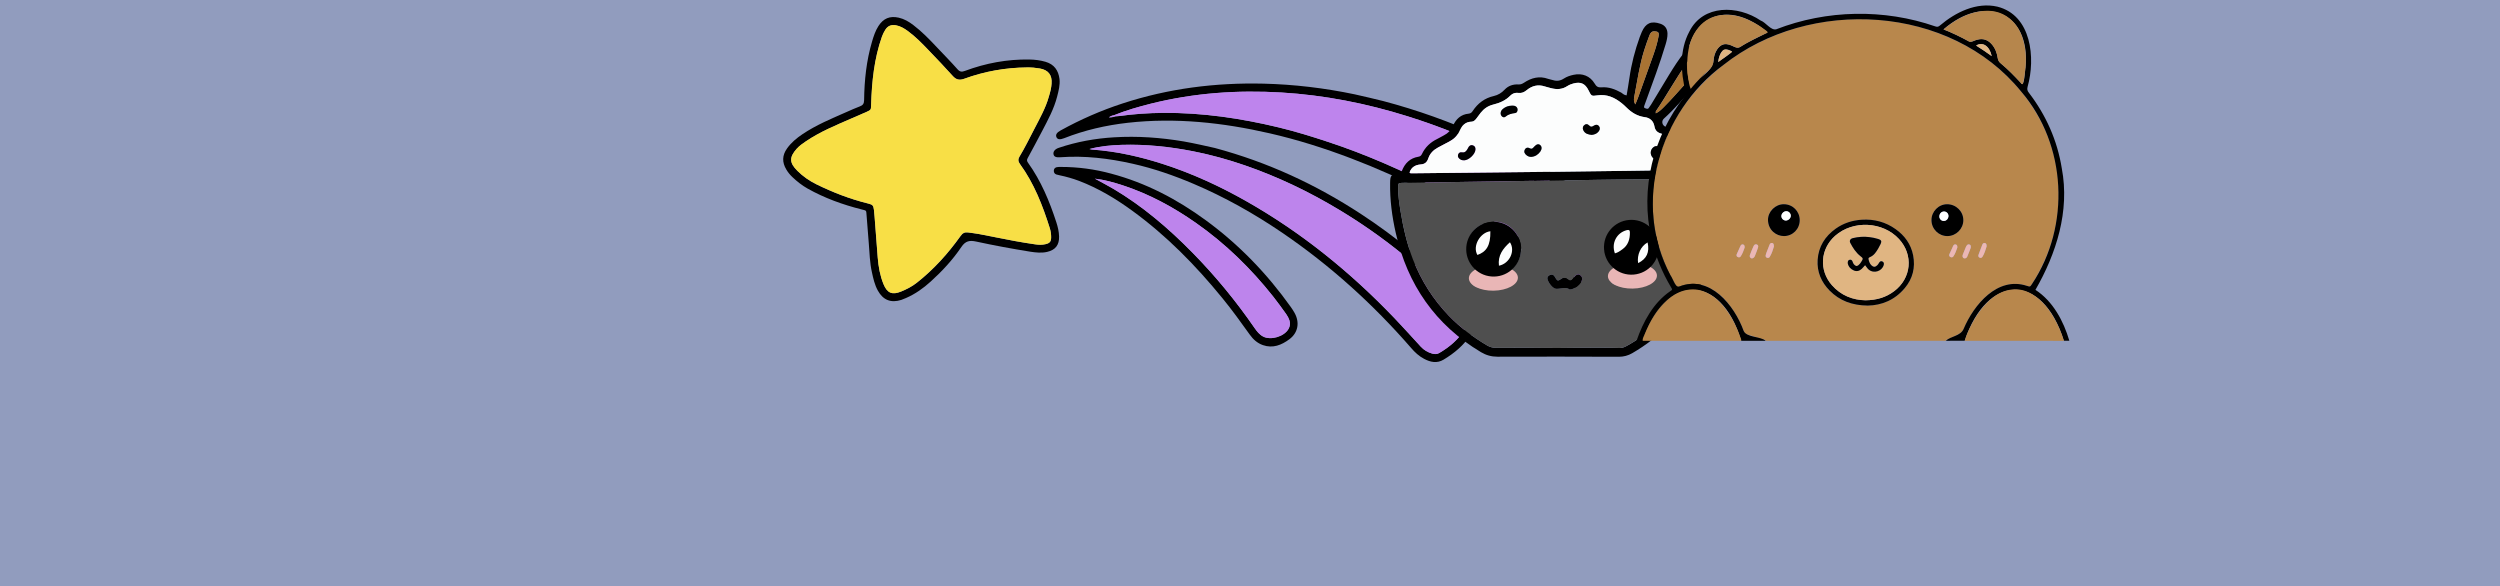 <?xml version="1.0" encoding="utf-8"?>
<!-- Generator: Adobe Illustrator 26.2.1, SVG Export Plug-In . SVG Version: 6.00 Build 0)  -->
<svg version="1.1" id="Layer_1" xmlns="http://www.w3.org/2000/svg" xmlns:xlink="http://www.w3.org/1999/xlink" x="0px" y="0px"
	 viewBox="0 0 4049.5 950" style="enable-background:new 0 0 4049.5 950;" xml:space="preserve">
<rect x="0" y="0" width="4049.5" height="950" fill="#333333" stroke="none"/>
<style type="text/css">
	.st0{fill:#919CBE;}
	.st1{fill:#BE84ED;}
	.st2{fill:#BD84EC;}
	.st3{fill:#F8DF46;}
	.st4{fill:#4F4F4F;}
	.st5{fill:#FCFDFD;}
	.st6{fill:#A97333;}
	.st7{fill:#E9B6B6;}
	.st8{fill:#B8874C;}
	.st9{fill:#ECB7B4;}
	.st10{fill:#B6864C;}
	.st11{fill:#E0B582;}
	.st12{fill:#FFFFFF;}
</style>
<g id="Layer_5">
	<rect x="0" y="-0.4" class="st0" width="4049.5" height="950.3"/>
</g>
<g id="Layer_7">
	<g>
		<path d="M2240.6,163.7c110.1,29.1,212.3,76.1,307.9,137.8c23.8,15.3,46.9,31.6,69.5,48.4c8,6,15.5,12.7,21.8,20.4
			c8.5,10.5,11.5,21.8,5.1,34.7c-10.8,21.8-24.4,41.5-40.9,59.4c-9.2,10-21.1,11.9-33.7,8.6c-11.1-2.9-21.5-7.6-30.5-14.8
			c-72.3-57-149.2-106.6-231.3-148.4c-39.1-19.9-79.1-37.7-120.1-53.3c-43.1-16.4-87-30.3-132-40.6c-75.6-17.3-152-25.7-229.6-17
			c-35.4,4-70,11.9-103.2,25c-6.9,2.7-10.7,2.1-12.4-1.8c-1.6-3.8,0.4-7.3,6.8-10.8c32.2-17.8,65.7-32.4,100.6-43.8
			c74.1-24.2,150.2-33.8,227.9-32c49.8,1.2,99,7.1,147.8,17.3C2209.9,156.3,2225.3,159.9,2240.6,163.7z M1806.6,188.5
			c2.2-0.2,4.4-0.2,6.6-0.5c23.4-3.3,46.9-4.9,70.5-5.1c63.7-0.6,126.1,8.7,187.9,23.6c26.7,6.4,53,14.5,79.1,23.2
			c31.4,10.3,62.2,22.2,92.5,35.3c65.1,28.2,127.4,61.6,187.1,99.7c37.9,24.2,74.6,50.1,110.1,77.7c9.9,7.7,20.1,14.7,32.5,18
			c9.9,2.7,17.8,0.6,24.6-7.3c10.1-11.8,19.3-24.4,27.4-37.6c3.2-5.2,6.2-10.5,9-16c3.6-6.8,2.8-13.2-2-19.4
			c-4.8-6.2-10.3-11.7-16.5-16.3c-13.6-10-27.3-20-41.2-29.7c-90.9-63.1-188.5-112.7-294.1-145.7c-66.4-20.8-134.4-34.3-204.1-38.5
			c-71.4-4.3-141.9,0.7-211.4,18c-20.4,5.1-40.7,10.9-60.3,18.9c-3,0.3-5.6,1.6-8,3.4c2.6,0.1,5-0.2,7.4-0.7
			C1804.5,189.3,1805.5,188.8,1806.6,188.5z"/>
		<path d="M1967.8,239.7c86.7,23.3,163.8,59.4,235.9,106.4c57.6,37.6,110.3,81.1,157.9,130.9c8.2,8.6,16.1,17.6,21.8,28.2
			c6.9,12.7,6.4,25-1.4,37c-11,17.3-26.4,29.9-43.6,40.3c-10.7,6.5-21.4,4.2-31.7-1.3c-8.2-4.3-14.9-10.5-20.9-17.5
			c-61.8-71.1-131.1-133.8-209.1-186.9c-45.3-30.8-92.9-57.6-143.3-79c-32-13.6-64.8-25-98.7-32.6c-38.6-8.7-77.6-13.4-117.3-10.5
			c-7.1,0.5-10.1-0.9-10.9-4.8c-0.9-4.3,2.2-8.4,8.6-10.5c29.1-9.8,59-15.2,89.6-17c37.8-2.3,75.4,0.4,112.7,6.7
			C1935.5,232.3,1953.3,236.5,1967.8,239.7z M1764.7,241.4c1.4,0.3,2.6,0.7,4,0.8c40.1,2.8,79,11.7,117.1,24.1
			c46.3,15.1,90.3,35.4,132.7,59.4c89.5,50.7,168.6,114.7,239.6,188.9c14.8,15.4,28.9,31.5,43.5,47.1c5,5.4,11.1,9,18.3,11
			c3.9,1.1,7.7,1.2,11.3-0.9c16.7-9.8,31.3-22.1,41.7-38.7c4-6.5,4.3-13.5,0.5-20.6c-3.3-6.2-7.3-11.8-12-16.9
			c-56.8-61.2-121.1-113.1-192.7-156.1c-48.4-29.1-99.2-53.4-152.5-71.8c-27.3-9.4-55.1-17.1-83.5-22.7
			c-38.3-7.5-76.8-11.6-115.7-10.4C1799.6,235.2,1782.2,236.7,1764.7,241.4z"/>
		<path d="M1712.3,156.6c-5.1,19.8-14.8,37.6-24.2,55.6c-7.8,14.7-15.5,29.5-23.5,44c-1.7,3-1.2,4.9,0.6,7.4
			c21.1,29.5,34.8,62.4,45.9,96.6c2.4,7.4,4.2,15,4.4,22.8c0.4,13.7-5.8,21.9-19.3,25c-9.1,2.1-18.2,1.1-27.3-0.3
			c-29.3-4.7-58.5-10.1-87.6-16.4c-10.6-2.3-17.4-1.2-24.1,8.8c-14,20.7-31,39.1-49.6,55.9c-12,10.9-25,20.2-40,26.7
			c-2.6,1.1-5.1,2.2-7.7,3.1c-16.7,5.3-29.4,0.3-37.9-15c-5.2-9.4-7.5-19.7-9.7-30c-3.4-15.2-3.8-30.8-5-46.3
			c-1.2-15.2-2.3-30.4-3.6-45.6c-0.7-8.6,0.2-7.6-8.1-9.7c-30.5-7.7-59.9-18.3-87.5-33.8c-9-5.1-17-11.4-24.5-18.5
			c-3.8-3.6-7.2-7.7-9.9-12.3c-7-11.7-6.9-22.8,1.2-34.2c6.8-9.5,15.4-16.6,24.9-23c22.3-15,46.9-25.2,71.3-35.9
			c7.1-3.1,14.2-6.4,21.5-9.1c5.1-1.9,7-4.4,7.1-10.3c0.4-32,3.7-63.7,12.8-94.6c2.6-8.8,5.4-17.5,10.4-25.3
			c8-12.4,18.4-16.8,32.8-13.6c8.9,2,16.5,6.5,23.6,11.9c14,10.6,26.1,23.2,38.1,35.9c11.2,11.9,22.8,23.6,33.6,35.8
			c3.9,4.4,7,4.5,12.1,2.6c33.6-12.5,68.3-19,104.2-18.4c8.9,0.1,17.7,1.2,26.3,3.7c14,4.1,20.8,13.9,22.6,27.8
			C1717.3,137.8,1714.7,147.2,1712.3,156.6z M1698.8,156.9c2.5-8.2,4.1-14.6,4.6-21.3c1.1-14-5.2-22.2-19-24.6
			c-6.8-1.2-13.8-1.8-20.7-1.7c-35,0.3-69,6.4-101.9,18.4c-7.6,2.8-12.9,1.6-18.4-4.5c-12.8-14.3-26.1-28.1-39.3-41.9
			c-10.6-11-21.2-22-33.6-31c-5.8-4.2-12-8-19.3-9.3c-7.4-1.3-13.2,0.9-17.1,7.3c-2.2,3.5-4.1,7.2-5.5,11.2
			c-12.6,35.8-16.3,73-17.5,110.5c-0.2,7.7,0.1,8-7.1,11.2c-8.1,3.6-16.3,7.1-24.4,10.6c-25.5,11.1-51.2,21.6-74.3,37.3
			c-5.3,3.6-10.5,7.3-14.8,12c-12.2,13.8-12,22.7,1.2,35.7c8.9,8.9,19.1,16,30.4,21.6c27,13.3,54.9,24.1,84.1,31.3
			c7.6,1.9,8.6,3.1,9.5,10.5c0.4,3.6,0.7,7.2,1,10.8c1.7,22.1,3.3,44.3,5.1,66.4c1.2,14.7,3.7,29.2,9.4,43
			c5.9,14.4,14,17.8,28.4,11.9c9-3.7,17.7-8.1,25.4-14.2c27.5-21.6,50.6-47.4,70.9-75.7c3.5-4.9,7-6.6,12.4-5.8
			c5.7,0.9,11.6,1.4,17.3,2.5c19.4,3.7,38.7,7.7,58,11.3c10.9,2.1,21.9,3.7,32.9,5.4c5.8,0.9,11.6,1.1,17.4-0.3
			c6.7-1.7,8.8-4.3,8.8-11.1c0-5-0.7-10-2.2-14.8c-11.5-36.7-25.3-72.3-48.2-103.7c-3-4.1-3.6-7.5-0.9-12.1
			c8.6-14.2,15.9-29.2,23.6-44C1684.1,192,1693.9,174.6,1698.8,156.9z"/>
		<path d="M1800,281.3c56,14.9,106.4,41.3,152.9,75.3c53.8,39.3,99.5,86.7,138.1,140.9c2.1,2.9,4,6,5.8,9.1c8.8,15.6,6,32.4-8.4,43
			c-12.6,9.3-26.6,15.1-42.8,9.4c-9-3.2-15.7-9.2-21.1-16.8c-14.4-20.1-28.8-40.1-44.5-59.3c-43.1-52.9-90.6-101.3-146-141.6
			c-26.8-19.5-55-36.4-86.1-48.3c-10.2-3.8-20.6-6.8-31.2-9c-1.9-0.4-3.8-0.8-5.7-1.4c-3.1-1.1-4.2-3.6-4-6.6
			c0.2-2.8,2.1-4.6,4.7-5.2c2.1-0.4,4.4-0.4,6.6-0.4C1746.1,270.4,1773.3,274,1800,281.3z M1773.5,289.4
			c9.9,5.4,19.9,10.6,29.6,16.3c47.9,28.3,89.7,64.1,128.5,103.6c37,37.7,70.5,78.4,100.5,121.9c3.8,5.5,7.9,10.8,14,14
			c12.5,6.5,34.2-0.1,41.1-12.4c2.4-4.3,3.1-8.9,1.5-13.7c-1.2-3.7-3.1-7.1-5.3-10.3c-6.8-9.5-13.6-19-20.8-28.1
			c-36-45.5-77.2-85.7-124.7-119.1c-36.9-26-76.3-47.3-119.3-61.4C1803.8,295.4,1789,291.2,1773.5,289.4z"/>
		<path class="st1" d="M1804.1,186.7c19.6-8,39.9-13.7,60.3-18.9c69.5-17.3,140-22.3,211.4-18c69.7,4.3,137.7,17.7,204.1,38.5
			c105.6,33.1,203.3,82.7,294.1,145.7c13.9,9.7,27.6,19.6,41.2,29.7c6.3,4.6,11.7,10.1,16.5,16.3c4.8,6.2,5.6,12.6,2,19.4
			c-2.9,5.4-5.9,10.7-9,16c-8.1,13.3-17.2,25.8-27.4,37.6c-6.8,7.9-14.7,10-24.6,7.3c-12.4-3.3-22.6-10.4-32.5-18
			c-35.5-27.6-72.2-53.5-110.1-77.7c-59.7-38.2-122-71.6-187.1-99.7c-30.3-13.1-61.1-25-92.5-35.3c-26.1-8.6-52.4-16.7-79.1-23.2
			c-61.7-14.9-124.2-24.1-187.9-23.6c-23.6,0.2-47.1,1.8-70.5,5.1c-2.2,0.3-4.4,0.4-6.6,0.5C1805.4,188.3,1804.5,187.9,1804.1,186.7
			z"/>
		<path class="st2" d="M1804.1,186.7c0.4,1.1,1.4,1.5,2.5,1.7c-1,0.3-2,0.8-3.1,1c-2.4,0.4-4.8,0.7-7.4,0.7
			C1798.5,188.3,1801.1,187.1,1804.1,186.7z"/>
		<path class="st2" d="M1764.7,241.4c17.5-4.7,34.8-6.2,52.3-6.7c39-1.2,77.5,2.9,115.7,10.4c28.4,5.6,56.2,13.3,83.5,22.7
			c53.4,18.4,104.1,42.7,152.5,71.8c71.5,43,135.9,95,192.7,156.1c4.8,5.1,8.7,10.8,12,16.9c3.8,7.1,3.5,14.2-0.5,20.6
			c-10.4,16.6-24.9,28.9-41.7,38.7c-3.6,2.1-7.4,2-11.3,0.9c-7.1-2-13.3-5.7-18.3-11c-14.5-15.7-28.7-31.7-43.5-47.1
			c-71.1-74.1-150.1-138.2-239.6-188.9c-42.4-24-86.4-44.3-132.7-59.4c-38.1-12.5-77-21.3-117.1-24.1
			C1767.4,242.1,1766,241.7,1764.7,241.4z"/>
		<path class="st3" d="M1698.8,156.9c-4.9,17.7-14.7,35.1-23.9,52.8c-7.7,14.8-15,29.7-23.6,44c-2.7,4.5-2.1,8,0.9,12.1
			c22.8,31.4,36.6,67.1,48.2,103.7c1.5,4.8,2.3,9.7,2.2,14.8c-0.1,6.8-2.1,9.5-8.8,11.1c-5.8,1.5-11.6,1.2-17.4,0.3
			c-11-1.7-22-3.3-32.9-5.4c-19.4-3.6-38.7-7.6-58-11.3c-5.7-1.1-11.6-1.6-17.3-2.5c-5.5-0.8-9,0.9-12.4,5.8
			c-20.2,28.4-43.4,54.1-70.9,75.7c-7.7,6.1-16.4,10.5-25.4,14.2c-14.3,5.9-22.5,2.6-28.4-11.9c-5.6-13.7-8.2-28.2-9.4-43
			c-1.8-22.1-3.4-44.3-5.1-66.4c-0.3-3.6-0.6-7.2-1-10.8c-1-7.4-2-8.6-9.5-10.5c-29.2-7.2-57.2-18-84.1-31.3
			c-11.3-5.6-21.5-12.7-30.4-21.6c-13.1-13-13.4-22-1.2-35.7c4.3-4.8,9.5-8.5,14.8-12c23.1-15.7,48.9-26.2,74.3-37.3
			c8.1-3.6,16.3-7,24.4-10.6c7.1-3.2,6.8-3.5,7.1-11.2c1.1-37.6,4.9-74.8,17.5-110.5c1.4-4,3.3-7.6,5.5-11.2c4-6.4,9.8-8.6,17.1-7.3
			c7.3,1.3,13.5,5,19.3,9.3c12.4,9,23.1,20,33.6,31c13.2,13.8,26.5,27.6,39.3,41.9c5.5,6.1,10.8,7.2,18.4,4.5
			c32.8-12,66.8-18.1,101.9-18.4c7-0.1,13.9,0.5,20.7,1.7c13.8,2.5,20.1,10.7,19,24.6C1702.9,142.3,1701.3,148.8,1698.8,156.9z"/>
		<path class="st2" d="M1773.5,289.4c15.5,1.7,30.4,6,45,10.7c43,14.1,82.4,35.5,119.3,61.4c47.6,33.4,88.7,73.6,124.7,119.1
			c7.2,9.2,14,18.6,20.8,28.1c2.3,3.2,4.1,6.6,5.3,10.3c1.6,4.8,0.9,9.4-1.5,13.7c-6.9,12.4-28.6,18.9-41.1,12.4
			c-6.1-3.2-10.2-8.5-14-14c-30-43.5-63.4-84.2-100.5-121.9c-38.8-39.5-80.7-75.3-128.5-103.6C1793.4,300,1783.4,294.9,1773.5,289.4
			z"/>
	</g>
</g>
<g id="Layer_6">
	<g>
		<path d="M2634.8,154.5c1.5-9.3,3.2-18.6,4.5-27.9c3.2-22.9,9-45,16.8-66.7c1-2.8,2.1-5.5,3.3-8.2c6.3-14.3,15.2-18.2,29.9-13.3
			c7.5,2.5,11.5,7.9,11.7,15.9c0.1,6-1.3,11.7-3,17.4c-9.4,31.4-20.9,62-32.1,92.7c-0.8,2.2-1.7,4.4-2.4,6.6
			c-0.5,1.6-1.2,3.7,1.3,4.3c1.8,0.5,4,2,5.7-0.2c1.5-1.9,2.8-3.8,4-5.8c9.6-15.9,19.1-31.8,28.8-47.7c7.7-12.6,15.6-25,24.9-36.6
			c1.3-1.6,2.6-3.2,3.9-4.8c5.3-6.1,10.8-12.6,20.1-9.4c10.9,3.7,19.2,10.5,21.7,22.4c1.5,6.9-1.6,12.8-5.8,18
			c-8.3,10.4-16.5,20.8-25.4,30.7c-15.4,17.1-30.3,34.7-47.4,50.1c-4.5,4-3.2,10.8,2.4,13.3c4.9,2.1,10.1,3.5,14.5,6.6
			c8.6,6,16.4,12.6,20.8,22.4c2.9,6.4,7.5,11,13.6,14.6c9.7,5.8,18.5,12.7,24.2,22.8c1.8,3.2,4.4,3.2,7.4,3.6
			c8.8,1.3,10.4,3.1,11.1,11.8c3.9,49.2-1.4,97.1-18.7,143.5c-5.2,13.9-12.2,26.9-20.9,38.8c-14.1,19.3-28.9,38.1-45.4,55.4
			c-17.8,18.8-38.1,34.3-60.4,47.3c-6.8,3.9-13.8,5.8-21.8,5.8c-65.5-0.3-131-0.3-196.5-0.1c-9.8,0-18.4-2.4-26.8-7.4
			c-74-44.3-118.9-109.3-137.9-192.8c-6.1-26.8-9.7-54-9.2-81.5c0.2-11.9,1.5-13.7,13.4-14.8c3.1-0.3,4.4-1.3,5.6-4.3
			c4.8-12.4,13.2-20.9,26.8-23.1c3-0.5,4.5-1.8,5.8-4.5c5.2-11.1,13.8-19,24.7-24.3c3.7-1.8,7.2-4,10.9-5.9
			c6.5-3.3,11.4-8.2,14.4-15c5-11.3,12.9-18.9,25.8-20.1c2.9-0.3,4.8-1.8,6.3-4.2c8.3-12.6,19.4-21,34.4-24.4
			c6.6-1.5,12.5-5,17.3-10.2c6-6.4,13.8-9,22.4-8.5c3.6,0.2,6.1-0.9,8.9-2.7c12.1-8.1,25.1-11.5,39.4-6.3c2.5,0.9,5.2,1.2,7.7,2
			c6.3,2,12.1,1.1,17.7-2.6c4.8-3.1,10.1-4.8,15.6-6c14.1-3.1,26.9,1.9,34.2,14.2c2.7,4.6,5.3,6.6,11,6.1c11.5-1,22,3,32,8.5
			C2628.3,151.5,2630.6,154.1,2634.8,154.5z M2484.4,293.1c0-0.1,0-0.2,0-0.2c-69,1.1-138.1,2.1-207.1,3.2c-2.1,0-4.1,0-6.2,0.1
			c-6,0.3-6.2,0.5-6.3,6.9c-0.3,13.3,1.8,26.3,3.9,39.4c4.3,26.5,10.3,52.5,20,77.5c13.3,34.5,32.7,65,58.4,91.7
			c18.1,18.8,38.8,34.1,61.2,47.5c4.8,2.9,9.4,4.2,14.9,4.2c22.4,0.1,44.7-0.4,67.1,0.1c44.2,0.9,88.4-1.4,132.6,0.2
			c4,0.2,7.5-1,11-2.8c19.6-10.6,37.2-23.7,53.2-39c12.4-11.8,23.1-25.2,33.8-38.4c7.2-8.9,14.2-18,20.7-27.5
			c13.4-19.5,19.9-41.9,25.8-64.4c3.7-14.2,5.7-28.7,7-43.4c1.5-16.7,3-33.4,2.3-50.2c-0.3-7.6-0.3-7.7-7.3-7.7
			c-26.8,0.2-53.6-0.1-80.4,0C2620.7,290.3,2552.6,292,2484.4,293.1z M2283.2,279.4c1,1.5,2.2,1.3,3.3,1.3
			c155.8-1.5,311.6-3.2,467.4-5.8c0.2,0,0.4-0.3,0.5-0.6c0.1-0.3,0.2-0.5,0.4-1c-4.5-5.5-10.2-9.5-16.3-13.2
			c-7.2-4.3-13.1-9.8-16.6-17.8c-6-13.5-16.7-22.1-30.8-25.8c-6.8-1.8-10.1-5.6-11.2-11.9c-1.6-8.8-7.4-13.8-15.5-14.8
			c-12.2-1.6-21.5-7.4-29.9-15.8c-2.5-2.5-5.1-4.9-7.9-7.1c-11.5-9.1-23.9-14.7-39.2-12.4c-9.6,1.4-9.7,1-14.3-8.3
			c-5.5-11-12.8-14.2-24.7-10.9c-3.4,1-6.7,2.3-9.7,4.2c-8.2,5.4-17.1,5.7-26.3,3.3c-3.4-0.9-6.9-1.7-10.2-2.8
			c-10.8-3.6-20.6-1.1-29,5.9c-4.2,3.5-8.2,5.4-13.6,4.6c-4.9-0.7-9.5,0.7-13,4.3c-7.7,8-17.4,12.1-27.8,14.6
			c-8.4,2.1-15,6.6-20.3,13.3c-2.4,3-4.6,6.1-6.9,9.2c-2,2.6-4.4,5.2-7.8,5.2c-10.4,0.2-15.7,6.4-19.6,15.1
			c-3.3,7.5-8.9,13.1-16.2,16.9c-6.3,3.3-12.5,6.5-18.7,9.9c-7.3,3.9-13,9.6-15.6,17.4c-2.2,6.6-5.7,9.5-12.6,10
			C2292.7,267.1,2286,270.9,2283.2,279.4z M2682,183.6c5.5-2.6,8.9-6,12.3-9.5c13.8-13.6,26.4-28.5,39.5-42.9
			c7.9-8.7,15.2-18,22.3-27.3c5.7-7.5,3.9-13.7-4.2-18c-3-1.6-5.4-1.9-7.7,1.1c-3.6,4.6-7.5,9-11,13.8
			c-18.5,25.6-33.2,53.4-51.1,79.4C2681.9,180.7,2682.1,181.3,2682,183.6z M2648.9,169.1c2-5,3.6-8.4,4.8-12c8.3-23,16.6-46,24.7-69
			c3.4-9.7,6.4-19.6,8.2-29.7c1-5.7-0.6-7.3-6.3-7.7c-4.7-0.3-6.9,2.3-8.4,6.2c-3.1,8-5.9,15.9-8.5,24.1
			c-7.8,24.5-11.2,49.9-16.1,75C2646.6,159.7,2645.7,163.6,2648.9,169.1z"/>
		<path class="st4" d="M2484.4,293.1c68.1-1.1,136.3-2.8,204.5-2.8c26.8,0,53.6,0.2,80.4,0c7-0.1,7,0.1,7.3,7.7
			c0.6,16.8-0.8,33.4-2.3,50.2c-1.3,14.7-3.2,29.2-7,43.4c-5.9,22.5-12.4,44.9-25.8,64.4c-6.4,9.5-13.5,18.5-20.7,27.5
			c-10.7,13.3-21.4,26.6-33.8,38.4c-16,15.3-33.7,28.5-53.2,39c-3.5,1.9-7,2.9-11,2.8c-44.2-1.6-88.4,0.7-132.6-0.2
			c-22.4-0.5-44.8,0-67.1-0.1c-5.5,0-10.1-1.4-14.9-4.2c-22.4-13.3-43-28.7-61.2-47.5c-25.7-26.7-45.1-57.2-58.4-91.7
			c-9.6-25-15.6-51.1-20-77.5c-2.1-13.1-4.2-26.1-3.9-39.4c0.1-6.3,0.3-6.5,6.3-6.9c2.1-0.1,4.1-0.1,6.2-0.1
			c69-1.1,138.1-2.1,207.1-3.2C2484.4,292.9,2484.4,293,2484.4,293.1z M2617.6,438.2c-0.6,0.6-1.2,1.3-1.9,1.7
			c-4.9,2.7-9.1,6.1-8.1,12.3c1,6.1,6,8.2,11.2,10c1.1,0.4,2.3,0.5,3.4,0.8c12,2.3,23.9,1.7,35.8-0.4c4.9-0.8,9.8-2.1,14.2-4.5
			c9.5-5.1,10-13.4,1.2-19.9c-0.9-0.7-1.9-1.3-2.8-2c-0.4-2.6,1-4.4,2.6-6.3c7.9-9,11.5-19.4,11.2-31.5
			c-0.5-20.6-17.4-39.6-40.9-40.5c-19.5-0.8-35,12.6-41,26.7c-7.9,18.7-0.6,38.2,11.8,48.9C2615.8,434.8,2617.8,435.7,2617.6,438.2z
			 M2399.8,441.2c-5-0.2-9.2,1.8-13,4.8c-6,4.9-5.7,11.8,0.4,16.4c2.6,2,5.6,3.1,8.9,3.7c15.9,2.9,31.6,2.4,47-2.8
			c5.4-1.8,10.5-4.4,11.6-10.9c1.1-7-4.3-9.6-9-12.7c0.2-1.7,1.6-2.3,2.7-3.3c11.7-10.8,20.8-29.7,12.3-49.5
			c-8.8-20.6-27.9-31.1-49.1-26.8c-19.7,4-31.9,16.7-35.1,38.2C2374.4,412,2380.9,432.2,2399.8,441.2z M2542.6,469
			c8.1-0.1,19-9.5,20.1-16.3c0.5-3.3-0.9-5.7-3.6-7.4c-2.7-1.8-5.2-0.6-7.2,1.2c-1.8,1.5-3,3.6-4.4,5.4c-2.1,2.6-4.3,3.7-7.4,1
			c-3.4-2.9-7-3.7-11.3-1.1c-5.8,3.6-6,3.4-9.6-2.2c-0.6-1-1.1-2.1-1.9-3c-1.8-1.9-4.2-2.3-6.5-1.3c-2.5,1.1-4.7,3-4.3,6
			c0.9,6.1,8.6,16.2,14.3,16.4C2528.4,468.1,2536.3,464,2542.6,469z"/>
		<path class="st5" d="M2283.2,279.4c2.7-8.5,9.4-12.3,17.8-13c6.9-0.5,10.4-3.5,12.6-10c2.6-7.8,8.3-13.5,15.6-17.4
			c6.2-3.3,12.5-6.6,18.7-9.9c7.3-3.8,12.9-9.5,16.2-16.9c3.9-8.7,9.2-14.9,19.6-15.1c3.4-0.1,5.8-2.6,7.8-5.2
			c2.3-3.1,4.5-6.2,6.9-9.2c5.3-6.7,11.9-11.2,20.3-13.3c10.4-2.5,20.1-6.7,27.8-14.6c3.5-3.6,8-5,13-4.3c5.4,0.7,9.4-1.2,13.6-4.6
			c8.4-6.9,18.1-9.5,29-5.9c3.4,1.1,6.8,1.9,10.2,2.8c9.2,2.4,18.1,2.2,26.3-3.3c3-2,6.3-3.3,9.7-4.2c11.8-3.3,19.3-0.1,24.7,10.9
			c4.7,9.4,4.7,9.8,14.3,8.3c15.3-2.3,27.7,3.3,39.2,12.4c2.8,2.2,5.4,4.6,7.9,7.1c8.4,8.3,17.7,14.2,29.9,15.8
			c8.1,1,13.9,6,15.5,14.8c1.1,6.3,4.4,10.1,11.2,11.9c14.1,3.7,24.7,12.3,30.8,25.8c3.5,7.9,9.4,13.5,16.6,17.8
			c6.1,3.7,11.8,7.7,16.3,13.2c-0.2,0.5-0.3,0.7-0.4,1c-0.1,0.2-0.4,0.6-0.5,0.6c-155.8,2.6-311.6,4.3-467.4,5.8
			C2285.5,280.7,2284.3,280.9,2283.2,279.4z M2371.7,259.7c7.7-0.3,17.7-10,18.3-17.2c0.2-3.3-0.7-5.8-4-7.1
			c-2.9-1.1-5.2,0.1-6.9,2.4c-0.7,0.9-1.2,2-1.7,3.1c-2.1,3.8-4.4,6.8-9.6,5.7c-2.8-0.6-5.2,1.1-6,4.1c-0.9,3.3,0.9,5.6,3.6,7.3
			C2367.3,259.5,2369.6,259.7,2371.7,259.7z M2480.4,254.1c6.3-0.5,11-3.6,14.6-8.7c2.8-4,2.6-8.1-0.1-10.4
			c-2.8-2.4-5.9-1.7-9.7,2.4c-2,2.1-3.5,4.7-7.2,2.7c-3.3-1.8-6.5-1.1-8.2,2.4c-1.8,3.8,0.1,6.9,3.2,9.1
			C2475.1,253.2,2477.6,254.2,2480.4,254.1z M2578.3,218.5c3.9-0.6,7.8-1.6,10.6-5c2.3-2.7,3.3-5.7,1.3-8.8
			c-2.2-3.2-5.5-3.2-8.5-1.2c-2.7,1.8-4.9,2.7-7.6-0.2c-2.5-2.7-5.8-2.9-8.5-0.1c-2.6,2.7-2.1,6-0.4,8.9
			C2568.2,216.9,2573,217.9,2578.3,218.5z M2686.9,259.6c3-0.4,5.9-1.8,7-5.2c1-2.8,0-5.4-2.7-6.7c-2.4-1.2-2.5-2.7-2.3-4.9
			c0.2-2.9-1.2-5.1-4.1-5.9c-2.8-0.8-5.2,0.3-7.2,2.1c-3.6,3.2-4.7,8.4-2.8,12.8C2676.7,256.5,2681.9,259.9,2686.9,259.6z
			 M2448.5,171.2c-5.2,0.1-9.8,1.7-13.9,4.9c-2.4,1.9-4,4.3-4,7.5c0,4.4,4.6,8,7.7,5.4c4.9-4.1,10.1-5.3,16-6
			c2.4-0.3,3.7-2.8,3.7-5.4c0-2.6-1.3-4.5-3.6-5.7C2452.7,171,2450.6,171.2,2448.5,171.2z"/>
		<path class="st6" d="M2682,183.6c0.1-2.2,0-2.9,0.2-3.3c17.8-25.9,32.6-53.9,51.1-79.4c3.4-4.7,7.4-9.2,11-13.8
			c2.3-2.9,4.7-2.6,7.7-1.1c8.1,4.3,9.9,10.5,4.2,18c-7.1,9.3-14.4,18.6-22.3,27.3c-13.1,14.3-25.6,29.2-39.5,42.9
			C2690.8,177.6,2687.5,181,2682,183.6z"/>
		<path class="st6" d="M2648.9,169.1c-3.2-5.6-2.3-9.5-1.6-13c4.9-25.1,8.3-50.5,16.1-75c2.6-8.1,5.5-16.1,8.5-24.1
			c1.5-3.9,3.7-6.5,8.4-6.2c5.7,0.4,7.3,2,6.3,7.7c-1.8,10.2-4.8,20-8.2,29.7c-8.1,23-16.4,46-24.7,69
			C2652.4,160.7,2650.9,164.1,2648.9,169.1z"/>
		
			<ellipse transform="matrix(1 -1.536108e-02 1.536108e-02 1 -6.551 40.666)" class="st7" cx="2643.9" cy="446.8" rx="39.7" ry="20.6"/>
		
			<ellipse transform="matrix(1 -1.536108e-02 1.536108e-02 1 -6.631 37.206)" class="st7" cx="2418.7" cy="450.2" rx="39.7" ry="20.6"/>
		
			<ellipse transform="matrix(7.940242e-02 -0.997 0.997 7.940242e-02 1824.583 2783.556)" cx="2419.3" cy="403.9" rx="44.4" ry="44.4"/>
		
			<ellipse transform="matrix(0.997 -8.128516e-02 8.128516e-02 0.997 -23.806 216.053)" cx="2641.7" cy="400.4" rx="44.4" ry="44.4"/>
		<path d="M2542.6,469c-6.3-5-14.2-0.9-21.8-1.2c-5.7-0.2-13.3-10.3-14.3-16.4c-0.4-3,1.8-4.9,4.3-6c2.3-1,4.7-0.7,6.5,1.3
			c0.8,0.9,1.3,2,1.9,3c3.6,5.6,3.8,5.9,9.6,2.2c4.3-2.6,7.9-1.8,11.3,1.1c3.1,2.6,5.3,1.5,7.4-1c1.5-1.8,2.7-3.9,4.4-5.4
			c2-1.7,4.5-3,7.2-1.2c2.7,1.7,4.1,4.1,3.6,7.4C2561.5,459.5,2550.7,468.9,2542.6,469z"/>
		<path d="M2371.7,259.7c-2.1,0-4.3-0.2-6.4-1.6c-2.7-1.8-4.4-4-3.6-7.3c0.8-2.9,3.2-4.6,6-4.1c5.2,1.1,7.5-2,9.6-5.7
			c0.6-1,1-2.1,1.7-3.1c1.7-2.3,4-3.5,6.9-2.4c3.3,1.2,4.3,3.8,4,7.1C2389.4,249.8,2379.4,259.4,2371.7,259.7z"/>
		<path d="M2480.4,254.1c-2.8,0.1-5.3-0.8-7.4-2.4c-3-2.3-5-5.3-3.2-9.1c1.7-3.5,4.9-4.2,8.2-2.4c3.7,2,5.2-0.6,7.2-2.7
			c3.8-4.1,6.9-4.8,9.7-2.4c2.7,2.3,2.9,6.3,0.1,10.4C2491.4,250.4,2486.7,253.6,2480.4,254.1z"/>
		<path d="M2578.3,218.5c-5.3-0.6-10.2-1.7-13-6.4c-1.8-2.9-2.2-6.2,0.4-8.9c2.7-2.8,5.9-2.7,8.5,0.1c2.7,2.9,4.9,2,7.6,0.2
			c3-2,6.3-2,8.5,1.2c2.1,3.1,1,6.1-1.3,8.8C2586.1,216.9,2582.2,218,2578.3,218.5z"/>
		<path d="M2686.9,259.6c-5,0.3-10.2-3.2-12.1-7.8c-1.9-4.4-0.8-9.6,2.8-12.8c2.1-1.8,4.4-2.9,7.2-2.1c2.9,0.8,4.4,3,4.1,5.9
			c-0.2,2.2-0.1,3.8,2.3,4.9c2.6,1.3,3.7,3.8,2.7,6.7C2692.7,257.8,2689.9,259.3,2686.9,259.6z"/>
		<path d="M2448.5,171.2c2.1,0,4.1-0.2,6.1,0.8c2.3,1.2,3.6,3.1,3.6,5.7c0,2.6-1.3,5.1-3.7,5.4c-5.9,0.8-11.2,1.9-16,6
			c-3.1,2.6-7.7-0.9-7.7-5.4c0-3.2,1.5-5.6,4-7.5C2438.7,173,2443.3,171.3,2448.5,171.2z"/>
		<path class="st5" d="M2414.1,374.6c0.4,23.2-6.5,33.3-21,38.4C2384.6,398.4,2397.9,376.3,2414.1,374.6z"/>
		<path class="st5" d="M2428,430.4c-2.1-16.5,6.4-27.8,17.8-38C2455,406.3,2445.2,427,2428,430.4z"/>
		<path class="st5" d="M2615.8,410.4c-6.1-16.5,2.9-33.4,19.2-37.6c3.4-0.9,5.1-0.1,5.1,3.5c0.2,11.1-2.8,21-12.4,27.7
			C2624.3,406.5,2620.8,409.1,2615.8,410.4z"/>
		<path class="st5" d="M2668.8,392.7c3.5,16-1.5,26.6-15.4,33.5C2651.3,412.9,2657.6,398.7,2668.8,392.7z"/>
	</g>
</g>
<g id="Layer_3">
	<g>
		<path class="st8" d="M3151.7,552c-97.2,0-194.4,0-291.7,0c-0.6-2-2.5-1.8-4-2.3c-8.4-2.6-16.8-5.3-25.2-7.7
			c-3.3-0.9-5.2-2.8-6.4-6c-3.3-8.8-7.3-17.2-12-25.3c-8.2-14.1-17.9-26.9-31.1-36.7c-18.6-13.8-38.8-18.6-61.1-10
			c-2.7,1-4,0.5-5.3-1.8c-3-5.5-6.3-10.8-9.1-16.3c-22.2-43.9-31.7-90.2-27.8-139.4c1.6-20.4,5.5-40.3,11.9-59.7
			c19.1-57.9,54.1-104.4,101.7-141.7c28.1-22,59.1-38.8,92.5-51.2c35.1-13.1,71.4-20.5,108.9-22.4c20.3-1.1,40.7-0.6,61,1.8
			c23.6,2.7,46.7,7.4,69.2,14.7c59.7,19.3,110.8,51.6,150.7,100.3c36.6,44.8,57.1,96.1,60.4,153.9c1.3,22.4-0.7,44.7-5.3,66.7
			c-6.9,32.7-19.7,62.9-37.5,91c-3.1,4.9-3.1,4.9-8.4,3.1c-15.4-5.2-30.3-3.9-44.9,2.9c-15.2,7.1-27,18.2-36.9,31.4
			c-8.3,11-15.2,22.9-20.6,35.6c-1.4,3.2-3.3,5.5-6.3,7.2c-5.8,3.2-11.7,6.2-17.8,8.7C3154.8,549.6,3152.5,549.7,3151.7,552z
			 M3025.4,495c22.5-0.5,43.9-8.9,60-28.3c12.8-15.4,17.3-33.3,13.5-53c-3.5-18-13.6-31.9-28.3-42.4c-16.4-11.7-34.8-16.7-54.9-15.3
			c-15.4,1-29.4,5.5-42.1,14.4c-17.5,12.3-27.9,29.1-29.4,50.5c-1.4,19.3,5.8,36.1,19.3,49.8C2979.7,487.1,2999.9,494.7,3025.4,495z
			 M3153.9,330.8c-13.7,0-25.3,11.8-25.3,25.8c0,14.3,11.7,25.9,25.9,25.8c13.9-0.1,25.5-11.7,25.7-25.6
			C3180.3,342.5,3168.5,330.8,3153.9,330.8z M2915.2,356.5c-0.1-14.4-11.4-25.7-25.8-25.7c-13.6,0-25.8,11.9-25.6,25.6
			c0.2,16.1,13.2,26,25.8,26C2903.8,382.4,2915.3,370.9,2915.2,356.5z M2873.4,399.4c0.1-3.8-0.8-5.3-2.7-5.7
			c-2.5-0.5-3.7,1-4.5,3.1c-1.5,3.7-3,7.4-4.4,11.2c-0.6,1.7-1.3,3.4-1.7,5.2c-0.4,1.7-0.1,3.3,1.6,4.2c1.9,1,3.8,0.5,4.9-1.2
			C2870,410.7,2871.7,404.5,2873.4,399.4z M3217.9,399.2c0-3.1-0.2-5.1-2.8-5.6c-2.5-0.5-3.7,1-4.4,3.1c-1,2.5-1.9,5.1-2.9,7.6
			c-1.1,2.9-2.3,5.7-3.2,8.7c-0.5,1.6-0.1,3.3,1.7,4.2c1.9,0.9,3.8,0.4,4.8-1.3C3214.6,410.6,3216.2,404.4,3217.9,399.2z
			 M2837.6,418.6c1.7,0.1,4-1.5,4.9-3.8c1.8-4.4,3.4-8.8,5-13.3c0.8-2.2,0.9-4.5-1.8-5.5c-2.5-1-4.3,0.5-5.3,2.7
			c-2.1,4.8-4.2,9.7-6,14.6C2833.5,415.7,2835.4,418.5,2837.6,418.6z M3192.2,401.4c0.4-3,0-4.6-1.7-5.3c-1.7-0.7-3.3-0.3-4.4,1.1
			c-0.8,1-1.4,2.1-1.9,3.3c-1.6,3.8-3.1,7.7-4.7,11.6c-1.1,2.7-0.5,5.2,1.5,6.1c1.7,0.9,4.5,0.1,5.5-2.3
			C3188.7,410.9,3190.5,405.5,3192.2,401.4z M2826,401c0.1-2.7-0.4-4.3-2.3-4.9c-2.1-0.7-3.6,0.3-4.5,2.1c-2.1,4.5-4.2,9-6.1,13.5
			c-0.7,1.6-0.5,3.3,1.2,4.4c1.7,1,3.8,1.1,5-0.5C2822.7,410.9,2824.2,405.4,2826,401z M3170.5,401c0.1-2.7-0.4-4.3-2.3-4.9
			c-2.1-0.7-3.6,0.3-4.5,2.1c-2.1,4.5-4.2,9-6.1,13.5c-0.7,1.6-0.5,3.3,1.2,4.4c1.7,1,3.8,1.1,5-0.5
			C3167.3,410.9,3168.7,405.4,3170.5,401z"/>
		<path d="M3151.7,552c8.2-7.5,23.9-7.6,28.9-19.1c16.6-39.3,54.9-85.6,102.5-69.9c5.2,1.7,5.3,1.8,8.4-3.1
			c62.6-94.3,56.3-225.3-17.6-311.6C3159.2,7.1,2931.5-5.4,2791.6,105.2c-103.6,76.3-148.1,224.8-85.8,340.8
			c3.8,4.5,7.4,20.7,14.4,18.1c49.4-19.4,89.1,30.3,104.2,71.9c4.5,10.8,27.7,8.8,35.6,16c-13.2,0-26.4,0-39.6,0
			c-33-111.8-125.2-108.6-159.6,0c-3.3,0-6.6,0-9.9,0c10.6-30.8,27.2-61.6,54.7-80.4c3.5-2.3,3.5-2.4,1.2-6.2
			c-14.7-24.6-25.4-50.8-31.7-78.7c-18.8-81.1,2.7-165.3,53.5-230.5c2-2.5,2.6-4.6,1.7-7.9c-8.1-31.7-9.9-67.4,6.1-97.1
			c22.1-44.4,78.7-42.8,115.4-18c8.5,3,16.5,16.3,25.2,14.3c81.8-31.8,175-33.5,257.9-4.7c3,1,4.9,0.7,7.3-1.4
			c25.3-21.5,59.3-38.4,93.2-30.6c55.3,13.9,62,83.3,48.9,129.8c-1,3.8-0.5,6.4,1.9,9.4c27.9,36.4,46.2,77.3,53.5,122.7
			c13.2,69.5-9.1,138.4-42.7,196.8c28.5,18.5,45.6,50.7,54.9,82.4c-2.9,0-5.9,0-8.8,0c-34.7-111.7-124.5-108.5-160.7,0
			C3172.2,552,3162,552,3151.7,552z M3148.1,47.6c14.9,5.9,28.4,12.5,41.6,19.7c4.7,1.7,9.3-2.7,14.1-3.2
			c18.1-4.9,30.5,14.3,32.2,30.1c0.6,3.8,2.2,6.3,5,8.6c11.6,9.6,22.1,20.4,32.3,31.4c6,9.8,6.6-21.5,7.7-25.1
			C3289.5,18,3213.2-9.6,3148.1,47.6z M2863.1,52.4c-81.5-69.3-152.2-2.9-124.5,91.6c9.7-16,35.2-27.9,37-45.4
			c0.4-11.9,8.3-30,23.2-26.7c6.9,0.6,13.3,8.2,20,4.2C2832.7,66.8,2848.7,60.5,2863.1,52.4z M2805.7,83.5
			c-15.1-9.5-20.9,3.2-22.6,17.1C2791,94.3,2799,90.3,2805.7,83.5z M3226.2,90.9c-3.4-16.4-14.7-23.8-25.3-17.1
			C3209.3,79,3217.5,84.6,3226.2,90.9z"/>
		<path class="st8" d="M2660.8,552c-0.4-3.9,1.8-7,3.1-10.3c8.5-20.5,19.4-39.5,35.9-54.7c10.6-9.8,22.7-16.6,37.4-18
			c12-1.2,22.8,2,33,8.1c10.7,6.4,19.1,15.3,26.4,25.3c10.3,14.2,17.7,29.9,23.4,46.4c0.4,1,0.6,2.1,0.4,3.2
			C2767.2,552,2714,552,2660.8,552z"/>
		<path class="st8" d="M3182.5,552c2.6-9.8,7.1-18.8,11.8-27.7c6.2-11.9,13.7-23,23.1-32.7c12.3-12.8,26.5-22,44.8-22.9
			c11.7-0.6,22.4,3.1,32.1,9.5c13.6,9,23.5,21.3,31.8,35.2c7.2,12.2,12.8,25.1,17,38.7C3289.7,552,3236.1,552,3182.5,552z"/>
		<path d="M3025.4,495c-25.5-0.3-45.6-7.9-61.9-24.4c-13.4-13.7-20.6-30.4-19.3-49.8c1.5-21.4,11.9-38.1,29.4-50.5
			c12.6-8.9,26.6-13.4,42.1-14.4c20.1-1.3,38.5,3.6,54.9,15.3c14.7,10.5,24.8,24.4,28.3,42.4c3.8,19.7-0.6,37.6-13.5,53
			C3069.2,486.1,3047.9,494.6,3025.4,495z M3021.6,486.4c18.3-0.2,33.3-4.7,46.5-14.7c28.1-21.1,31.6-58.8,7.9-84.5
			c-26.3-28.5-74.5-30.9-103.6-5.1c-23.9,21.3-26.2,55.7-5.1,79.8C2982,478.7,3001.3,486,3021.6,486.4z"/>
		<path d="M3153.9,330.8c14.6,0,26.4,11.7,26.3,26c-0.1,13.9-11.7,25.5-25.7,25.6c-14.2,0.1-25.9-11.5-25.9-25.8
			C3128.5,342.7,3140.1,330.8,3153.9,330.8z M3148.9,342.6c-4.2,0-7.4,3.5-7.5,7.9c-0.1,4.1,3.2,7.5,7.2,7.4c4.1,0,7.4-3.6,7.5-8
			C3156.1,345.8,3153,342.6,3148.9,342.6z"/>
		<path d="M2915.2,356.5c0.1,14.4-11.3,25.9-25.6,25.9c-12.6,0-25.5-9.8-25.8-26c-0.2-13.7,12-25.7,25.6-25.6
			C2903.8,330.8,2915.1,342.1,2915.2,356.5z M2900.7,349.3c-0.1-3.9-3.5-7.3-7.4-7.2c-4.2,0.1-8,4.2-7.8,8.2
			c0.2,3.8,3.3,6.8,7.1,6.9C2896.8,357.3,2900.7,353.4,2900.7,349.3z"/>
		<path class="st9" d="M2873.4,399.4c-1.7,5.1-3.3,11.3-6.8,16.7c-1.1,1.7-2.9,2.2-4.9,1.2c-1.7-0.9-2-2.6-1.6-4.2
			c0.4-1.8,1.1-3.5,1.7-5.2c1.4-3.7,2.9-7.4,4.4-11.2c0.8-2.1,2-3.5,4.5-3.1C2872.6,394,2873.4,395.5,2873.4,399.4z"/>
		<path class="st9" d="M3217.9,399.2c-1.6,5.2-3.3,11.3-6.7,16.8c-1.1,1.7-2.9,2.2-4.8,1.3c-1.7-0.9-2.2-2.6-1.7-4.2
			c0.9-2.9,2.1-5.8,3.2-8.7c1-2.5,1.9-5.1,2.9-7.6c0.8-2.1,2-3.6,4.4-3.1C3217.6,394.2,3217.9,396.2,3217.9,399.2z"/>
		<path class="st9" d="M2837.6,418.6c-2.3-0.1-4.1-2.8-3.2-5.3c1.8-5,3.8-9.8,6-14.6c0.9-2.1,2.7-3.6,5.3-2.7c2.7,1,2.5,3.3,1.8,5.5
			c-1.5,4.5-3.2,8.9-5,13.3C2841.6,417.1,2839.3,418.6,2837.6,418.6z"/>
		<path class="st9" d="M3192.2,401.4c-1.6,4.2-3.5,9.4-5.8,14.6c-1,2.3-3.8,3.1-5.5,2.3c-2-1-2.6-3.4-1.5-6.1
			c1.6-3.9,3.1-7.8,4.7-11.6c0.5-1.2,1.1-2.3,1.9-3.3c1.2-1.4,2.8-1.8,4.4-1.1C3192.2,396.8,3192.5,398.4,3192.2,401.4z"/>
		<path class="st9" d="M2826,401c-1.7,4.4-3.2,9.9-6.6,14.6c-1.2,1.6-3.3,1.6-5,0.5c-1.7-1-1.9-2.7-1.2-4.4c1.9-4.5,4-9,6.1-13.5
			c0.9-1.8,2.4-2.8,4.5-2.1C2825.6,396.7,2826,398.3,2826,401z"/>
		<path class="st9" d="M3170.5,401c-1.7,4.4-3.2,9.9-6.6,14.6c-1.2,1.6-3.3,1.6-5,0.5c-1.7-1-1.9-2.7-1.2-4.4c1.9-4.5,4-9,6.1-13.5
			c0.9-1.8,2.4-2.8,4.5-2.1C3170.1,396.7,3170.6,398.3,3170.5,401z"/>
		<path class="st10" d="M3148.1,47.6c17.9-14.6,36.5-25.5,58.7-29.1c17.5-2.8,34-0.2,48.2,11.3c11.1,8.9,17.9,20.7,21.8,34.2
			c4.4,14.7,5.6,29.8,4.1,45.1c-0.8,8.4-1.8,16.7-3.8,24.9c-0.2,0.9-0.2,1.8-1.2,2.4c-1.5,0-1.9-1.4-2.8-2.3
			c-10.2-11-20.7-21.8-32.3-31.4c-2.8-2.3-4.4-4.8-5-8.6c-1.3-8.8-4.4-17-10.7-23.6c-6-6.3-13.2-8.3-21.5-6.4
			c-3.2,0.7-6.3,1.9-9.4,3.1c-1.6,0.6-3,1-4.7,0.1C3176.5,60,3163,53.5,3148.1,47.6z"/>
		<path class="st10" d="M2863.1,52.4c-0.7,1.4-2.3,1.6-3.6,2.2c-14.1,6.2-27.7,13.4-40.9,21.4c-2.5,1.5-4.4,1.8-7.1,0.6
			c-4.2-1.8-8.3-3.7-12.8-4.8c-5.4-1.3-9.8,0.3-13.6,3.9c-6.5,6.2-9,14.4-9.6,22.8c-0.4,7.3-3.6,12-8.9,16.5
			c-9.2,7.6-17.3,16.4-25.1,25.4c-0.8,1-1.6,1.9-2.9,3.6c-2.6-6.1-3.1-11.9-4-17.5c-1.7-11.1-2.1-22.3-1.2-33.5
			c1.5-18,6.3-35,18.3-49.2c9.4-11.1,21.5-17.5,35.9-19.3c19.8-2.4,37.6,3.6,54.7,12.9c6.6,3.6,12.9,7.8,18.8,12.4
			C2861.9,50.6,2863.1,51.1,2863.1,52.4z"/>
		<path class="st11" d="M2805.7,83.5c-1,2-2.5,2.5-3.6,3.3c-6.1,4.5-12.3,9-19,13.8c0.7-6,2.2-11,5-15.6c3.1-5.1,5.8-6,11.5-4.1
			C2801.6,81.6,2803.5,82.6,2805.7,83.5z"/>
		<path class="st11" d="M3226.2,90.9c-8.7-6.3-16.8-11.8-25.3-17.1C3211.5,67.1,3222.7,74.5,3226.2,90.9z"/>
		<path class="st11" d="M3021.6,486.4c-20.3-0.4-39.5-7.6-54.3-24.5c-21.1-24-18.8-58.5,5.1-79.8c29.1-25.8,77.3-23.4,103.6,5.1
			c23.7,25.8,20.2,63.4-7.9,84.5C3054.8,481.7,3039.8,486.2,3021.6,486.4z M3021.1,429.5c2.2,2.5,3.6,5.2,5.9,7.1
			c8.1,6.8,21.3,2.8,24.2-7.4c0.7-2.4,0.3-4.5-2-5.7c-2.4-1.2-4.2-0.1-5.5,2.1c-0.8,1.4-1.8,2.8-2.9,4c-3.3,3.3-6.3,3.2-9.6,0
			c-2.7-2.7-3.8-6.1-4.6-9.8c-0.4-1.8,0.5-2.6,2.1-3.3c3.4-1.5,6.3-3.6,8.6-6.6c3.6-4.6,6.6-9.7,9-15c2-4.3,1-6.3-3.7-7.8
			c-4.7-1.5-9.6-2.5-14.5-3.1c-9-1.2-18-0.5-26.7,1.6c-4.3,1-6.2,4.2-4.3,7.7c4.2,7.9,9,15.6,16.2,21.3c4.8,3.8,5,4.1,1.7,9.3
			c-1.3,2-2.7,4-4.6,5.5c-2.5,2-3.9,1.9-6.3-0.2c-1.9-1.6-2.7-3.8-3.6-6.1c-0.7-1.9-2.3-2.8-4.4-2.4c-1.8,0.4-2.8,1.7-3,3.5
			c-0.1,0.9-0.2,1.9,0,2.7c1.3,5.4,4.9,9,9.8,11.1c4.6,1.9,9,0.7,12.7-2.6C3017.4,433.8,3019,431.8,3021.1,429.5z"/>
		<path class="st12" d="M3148.9,342.6c4.1,0,7.2,3.2,7.2,7.3c-0.1,4.4-3.4,7.9-7.5,8c-4,0-7.3-3.3-7.2-7.4
			C3141.5,346,3144.7,342.6,3148.9,342.6z"/>
		<path class="st12" d="M2900.7,349.3c0.1,4.1-3.9,8-8.1,7.9c-3.8-0.1-6.9-3.1-7.1-6.9c-0.2-4.1,3.6-8.1,7.8-8.2
			C2897.2,342,2900.6,345.4,2900.7,349.3z"/>
		<path d="M3021.1,429.5c-2.1,2.3-3.7,4.3-5.5,6c-3.7,3.4-8.1,4.6-12.7,2.6c-4.9-2.1-8.5-5.7-9.8-11.1c-0.2-0.9-0.1-1.8,0-2.7
			c0.2-1.8,1.2-3.1,3-3.5c2.1-0.4,3.7,0.5,4.4,2.4c0.8,2.3,1.6,4.4,3.6,6.1c2.4,2.1,3.8,2.1,6.3,0.2c1.9-1.5,3.3-3.4,4.6-5.5
			c3.3-5.2,3.1-5.5-1.7-9.3c-7.2-5.7-12-13.3-16.2-21.3c-1.8-3.5,0-6.7,4.3-7.7c8.8-2.1,17.8-2.8,26.7-1.6c4.9,0.6,9.8,1.6,14.5,3.1
			c4.6,1.5,5.7,3.5,3.7,7.8c-2.5,5.3-5.4,10.4-9,15c-2.3,3-5.2,5.1-8.6,6.6c-1.6,0.6-2.5,1.5-2.1,3.3c0.8,3.6,1.9,7.1,4.6,9.8
			c3.3,3.2,6.3,3.3,9.6,0c1.2-1.2,2.1-2.5,2.9-4c1.3-2.2,3.1-3.3,5.5-2.1c2.3,1.2,2.7,3.3,2,5.7c-2.9,10.2-16,14.2-24.2,7.4
			C3024.6,434.7,3023.2,432.1,3021.1,429.5z"/>
	</g>
</g>
</svg>
